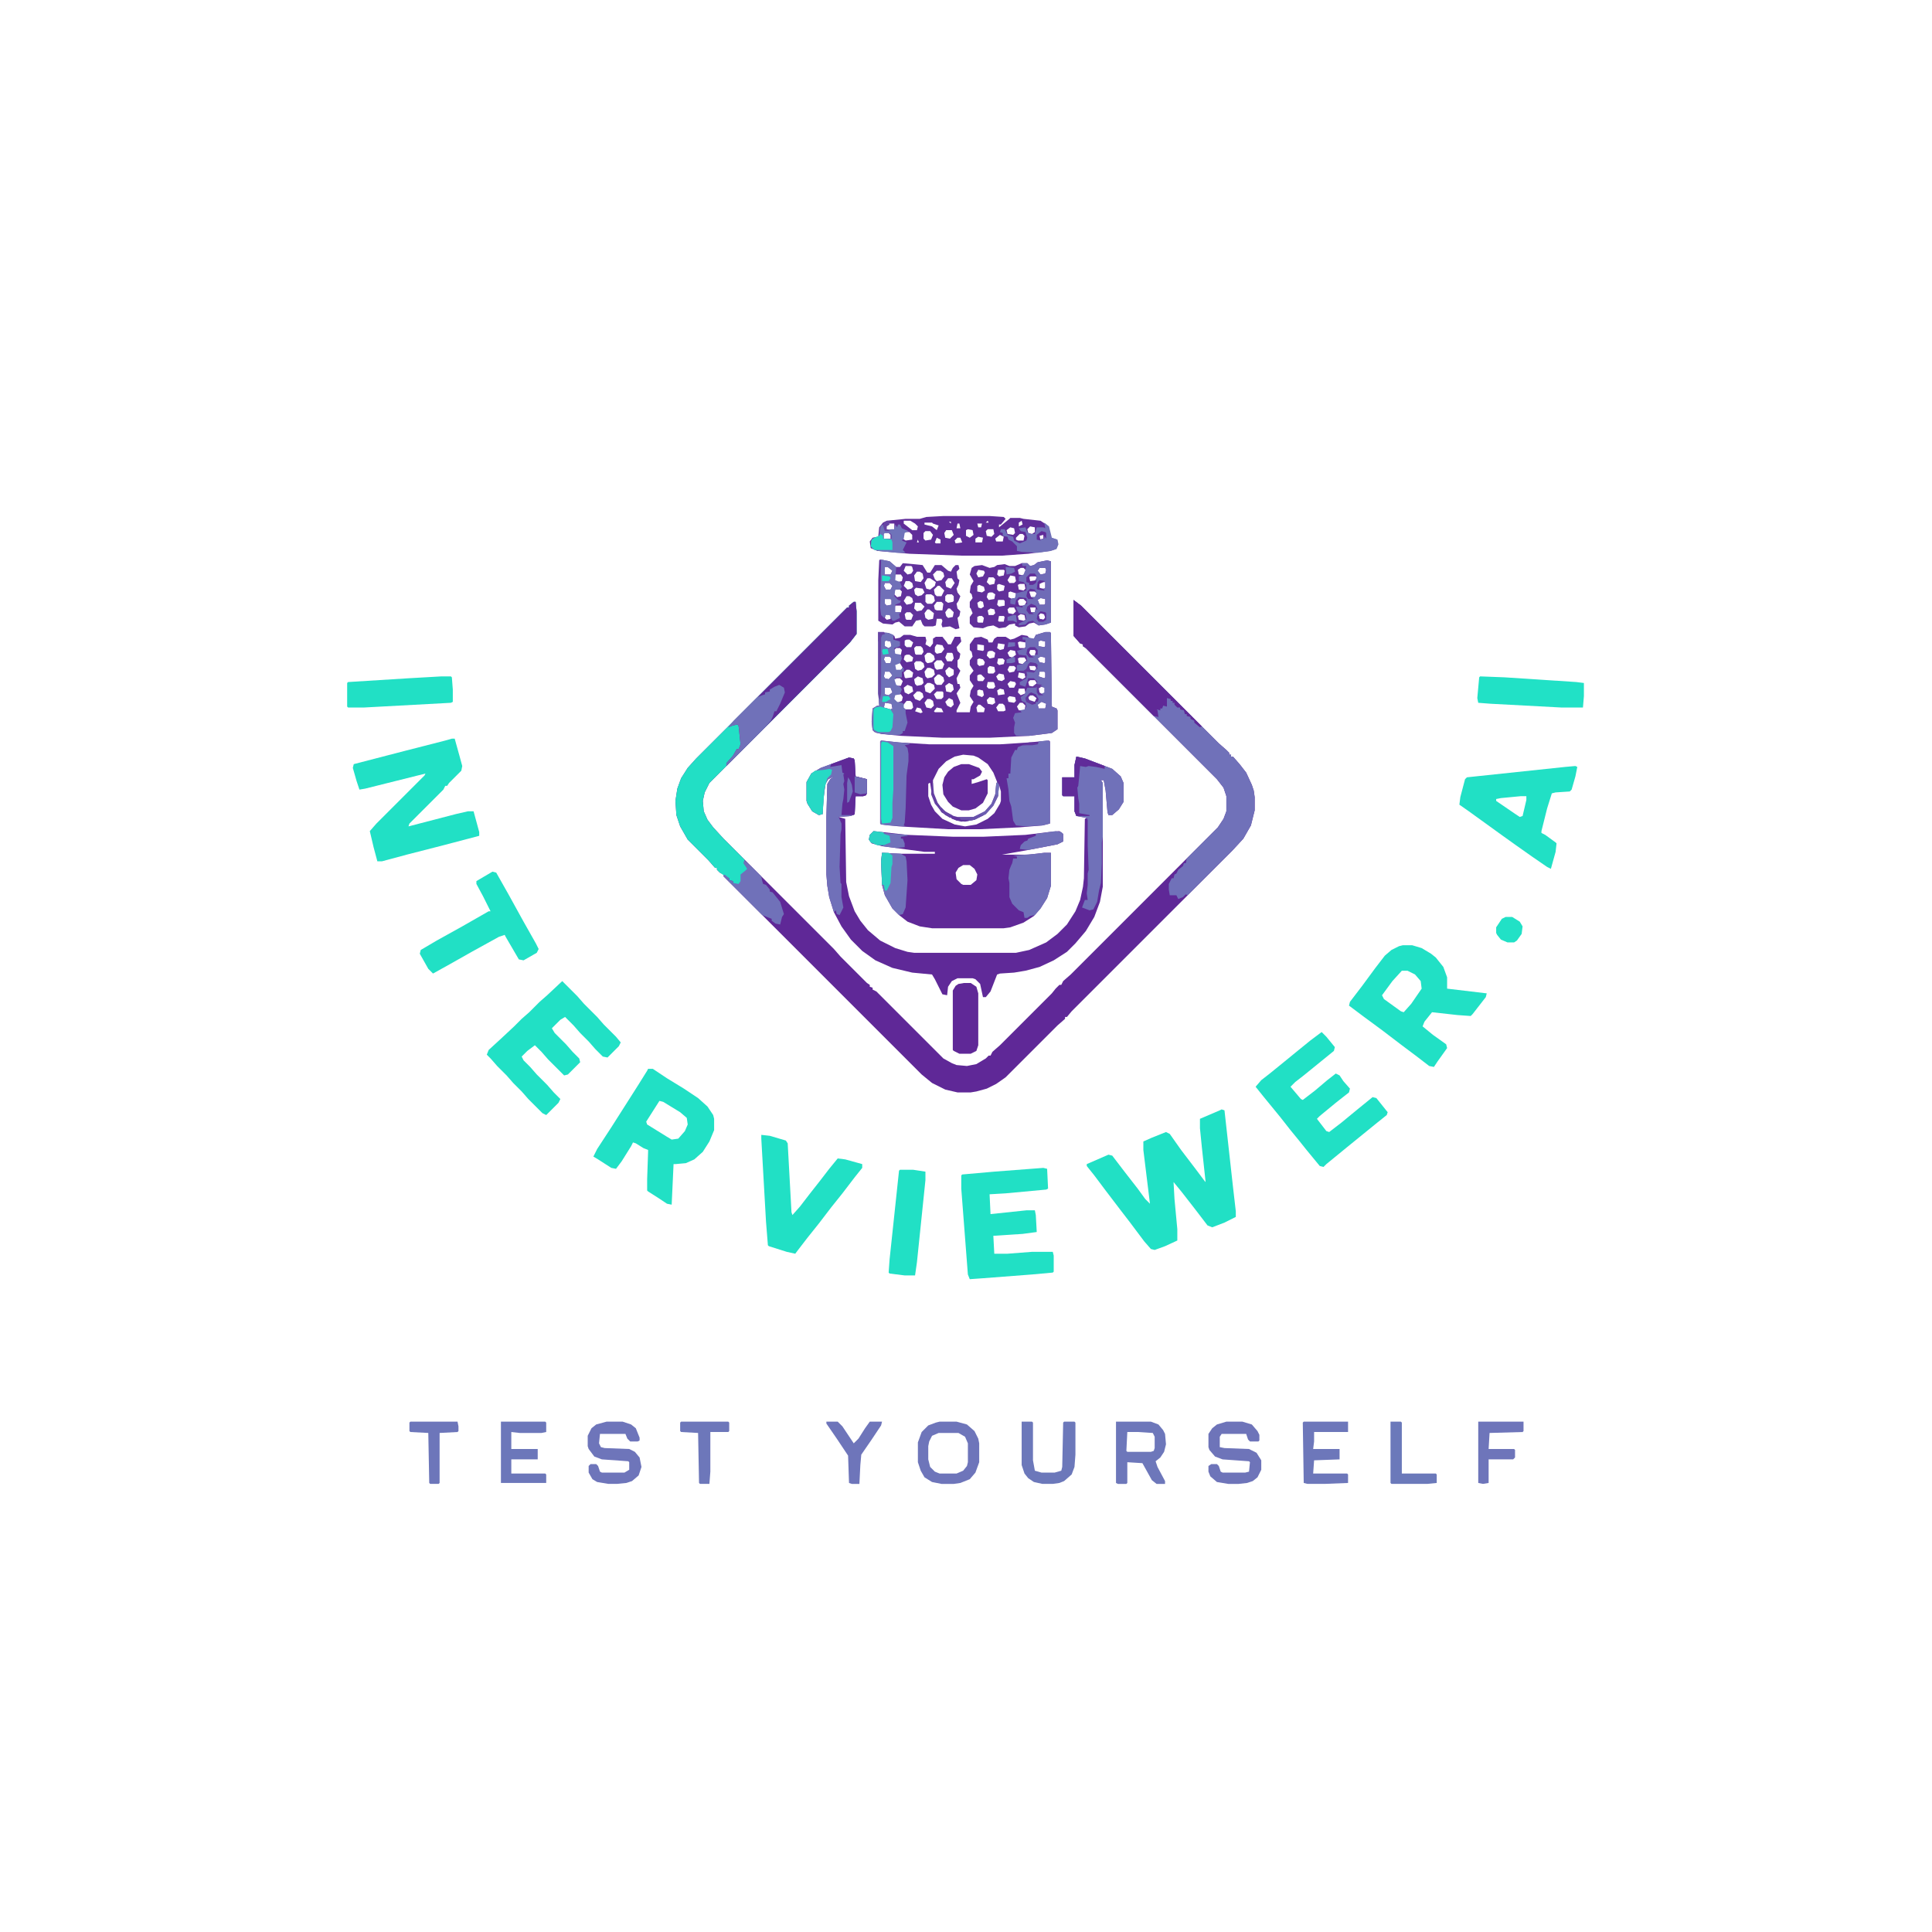 <?xml version="1.0" encoding="UTF-8"?>
<svg version="1.1" viewBox="0 0 2048 1624" width="1280" height="1280" xmlns="http://www.w3.org/2000/svg">
<path transform="translate(1138,424)" d="m0 0 8 6 146 146 8 7 3 3v2h2v2h2l7 8 7 9 6 13 2 6 1 7v14l-4 16-8 14-12 13-170 170-5 6h-2v2l-8 7-55 55-10 7-10 5-11 3-6 1h-14l-13-3-14-7-11-9-210-210v-2l-4-2-3-3v-2h-2l-7-8-22-22-8-14-4-12-1-15 2-13 4-11 7-11 9-10 160-160h2v-2l5-4h2l1 10v24l-7 9-149 149-5 10-2 9 1 11 4 9 6 8 11 12 117 117 7 8 28 28 3 2v2l3 1v2l4 2 71 71 9 5 5 2 11 1 10-2 10-6 3-3h2l2-4 8-7 55-55 4-5 4-4h2l2-4 8-7 156-156 6-9 3-8v-16l-3-9-7-9-139-139-3-2v-2l-3-1-7-8z" fill="#5F2897"/>
<path transform="translate(1141,590)" d="m0 0 9 2 29 11 9 8 3 7v20l-5 8-7 6h-4l-1-3-2-23-2-11h-3l2 3v110l-3 16-6 16-9 15-11 13-9 9-14 9-15 7-15 4-12 2-15 1-3 1-7 18-5 6h-3l-3-14-5-5-3-1h-16l-6 3-4 6-1 9-5-1-8-16-3-5-21-2-21-5-18-8-14-10-12-12-10-14-8-15-5-16-2-12-1-12v-61l1-35 3-5 4-3-6 3-3 5-2 15-1 17-4 1-7-4-5-8-1-3v-20l5-9 10-6 30-11 5 1 1 2 1 17 12 3v15l-1 2-3 1h-8l-1 19-4 2-13 1 7 2 1 67 3 15 6 16 6 10 8 10 13 11 16 8 13 4 7 1h108l14-3 18-8 12-9 10-10 9-14 5-12 3-14 1-9 1-63 2-1-11-2-2-5v-16h-12l-1-1v-19h13v-13z" fill="#5F2998"/>
<path transform="translate(926,669)" d="m0 0 36 4 49 2h31l45-2 25-3 11-1 4 3v8l-6 3-31 6-28 5h28l17-2h7v35l-4 13-7 11-7 8-11 7-14 5-7 1h-76l-13-2-13-5-9-7-7-7-8-14-3-11-1-25 1-9 20 1h36v-2h-11l-45-6-11-3-3-4 1-5zm95 36-5 3-3 5 1 7 5 5 2 1h8l6-5 1-6-3-6-5-4z" fill="#5F2897"/>
<path transform="translate(931,458)" d="m0 0 11 1 6 3 1 3 5-1 4-3h7l7 2h9l1 4-1 4 5 3 3-4v-5l3-2h7l4 5 2 3h3l4-8h6l1 5-5 6 1 4 3 3-1 5-2 2v7l3 4-4 8 1 6h2l1 4-4 6 4 10-4 8v2h14l1-6 3-5-4-6 1-6 3-5-4-6v-5l4-5-4-6v-5l3-4-1-5-2-2v-6l5-7 7-1 7 3 1 3h4l2-4 3-2h9l5 3 4-1 8-4 6 1 3 3h4l2-4 10-3h5l1 1 1 78 5 2 1 2v20l-6 4-24 3-42 2h-50l-44-2-21-2-7-2-2-2-1-9 1-14 5-3h2l-1-13zm30 8-2 1v5l2 2h5l2-5-4-3zm-22 1-1 1v5l4 2 3-2-1-5zm164 0-2 1v5l6 1 1-1v-5zm-22 1-2 1 1 5 1 1h5l1-1v-5zm-23 2-1 5 3 2 4-1 1-5zm-65 1-2 3v5l2 2 5-1 3-4-2-4zm43 0v6l6 1 1-1v-5zm-65 2-2 2 1 6 1 1h6l2-3-1-4-2-2zm-21 2-2 2 1 5h6l1-5-2-2zm142 1-2 4 2 3h5l2-4-2-3zm-21 1-3 3 2 4 3 1 4-3-1-4zm-22 1-2 1-1 4 3 3 5-1 1-5-3-2zm-66 2-3 3 1 6 2 2 5-1 3-3-1-4-4-3zm21 0-2 5 2 4h5l2-3-1-5-1-1zm-43 2-2 1-1 4 3 3 6-1 1-4-4-3zm-23 2-1 3 2 4h5l1-5-2-2zm165 0-3 2 2 4 5 1 1-1v-5zm-22 1-2 1 1 5 4 1 4-4-2-3zm-23 1-1 5 2 2 5-1 1-4-2-2zm-20 0-2 1v5l2 2 5-1 1-3-2-3zm-45 2-3 3 1 5 2 2 6-1 2-5-3-4zm-22 1-2 2 1 6 3 2 4-1 3-3-1-4-3-2zm-21 2-2 2 1 5 5 1 3-3-3-5zm141 2-1 3 2 3h5l2-4-2-2zm-42 1-2 2v5l1 1h5l2-2-1-5zm21 0-2 4 2 3 5-1 2-4-2-2zm-87 2-3 4 1 5 2 2 5-1 3-3-1-5-4-2zm23-1-4 4 1 4 3 3 4-2 1-1v-5zm-45 3-3 3 1 5 1 1 7-1 1-5-4-3zm-23 2-1 5 1 2 4 1 4-4-3-4zm164 0-1 5 6 2 1-1v-5l-1-1zm-22 1-1 5 5 2 3-2-1-5zm-21 1-3 3 2 4 4 1 3-2-1-5zm-65 1-4 4 1 5 2 2h5l3-4-1-4-4-3zm44 0-2 1v5l1 1h5l2-3-4-4zm-65 2-4 3 1 5 2 2 5-1 2-2-1-5zm-23 2-2 1v5l2 2h5l2-5-3-3zm142 2-2 2 1 4 5 1 3-4-2-3zm-21 1-3 3 2 4h5l2-4-1-2zm-24 1-1 5 2 2h5l2-2-1-4-1-1zm-64 1-3 3 1 6 5 2 5-5-1-4-4-2zm23 0-4 3 1 6 5 1 3-3-1-5zm-44 2-4 3 1 5 4 2 5-3-1-5zm141 2-3 3 2 4 3 1 3-2v-5zm-165 1v7l4 1 4-3-2-5zm142 1-1 4 3 3 5-2-1-5zm-42 1-2 1v5l5 2 2-2-1-5zm22-1-3 2 1 5 7-1-1-5zm-88 3-4 4 2 4 5 2 4-4-1-4-3-2zm21 0-3 3 2 4 1 1h5l2-2v-5l-1-1zm-44 3-2 5 4 4 5-2 1-4-2-3zm143 1-2 2 1 4 1 1h5l2-4-4-3zm-22 1-2 2 1 4 6 1 2-2-1-4zm-21 1-3 3 1 4 5 1 3-2-1-5zm-66 2-3 4 2 5 5 1 3-3-1-5-3-2zm23-1-4 4 2 4 4 2 3-3-1-5zm-45 3-4 5 1 3 2 1h6l2-2-1-5-2-2zm-23 2-1 5 7 2 2-1-1-5zm143 0-3 4 2 4h6l1-5-3-3zm23-1-4 3 1 4h7l1-5zm-45 2-3 4 2 4h6l2-1-1-5-2-2zm-22 1-2 3 1 5h7l1-4-5-4zm-65 3-2 4 6 2 2-1-2-4zm21 0-3 4 1 1h9l-2-4z" fill="#602D9A"/>
<path transform="translate(934,573)" d="m0 0 19 2 32 2h75l31-2 21-2 1 1v87l-8 2-24 2-42 2h-34l-52-3-19-2-1-1v-87zm87 15-9 2-9 5-8 8-6 12v14l4 10 7 9 11 6 4 1h17l12-6 7-7 5-12 1-13-4-10-6-9-10-7-5-2zm-36 30-1 1v13l3 9 4 7 8 8 13 6 11 2 12-2 12-6 7-6 6-10 1-3v-10l-2-7h-1l-1 12-5 10-7 8-12 6-10 2-9-1-16-8-2-4-6-9-3-11-1-7z" fill="#5F2A98"/>
<path transform="translate(1138,424)" d="m0 0 8 6 146 146 8 7 3 3v2h2v2h2l7 8 7 9 6 13 2 6 1 7v14l-4 16-8 14-12 13-47 47-2-1-3 3-5 2-2-4h-7l-1-6v-6l3-6h2l1-4 2-1 2-4 5-4 1-3h2l1-5 33-33 6-9 3-8v-16l-3-9-7-9-139-139-3-2v-2l-3-1-7-8z" fill="#7071B9"/>
<path transform="translate(1295,964)" d="m0 0 3 1 9 81 3 26v6l-12 6-13 5-5-2-13-17-14-18-9-11 1 18 3 32v12l-13 6-11 4-4-1-7-8-15-20-10-13-16-21-12-16-8-10v-2l23-10 4 1 13 17 14 18 8 11 5 5-7-57v-9l9-4 15-6 4 2 12 17 16 21 9 12 1 1-4-37-2-20v-10l21-9z" fill="#21E0C5"/>
<path transform="translate(905,426)" d="m0 0h2l1 10v24l-7 9-149 149-5 10-2 9 1 11 4 9 6 8 11 12 22 22 1 5 3 6-7 5v8l-4 3-5-2v-2l-4-1v-2l-4-2-6-4-3-3v-2h-2l-7-8-22-22-8-14-4-12-1-15 2-13 4-11 7-11 9-10 160-160h2v-2z" fill="#22DFC5"/>
<path transform="translate(479,571)" d="m0 0h3l5 18 3 11-1 5-13 13-2 3h-2l-2 4-36 36-1 3 50-13 13-3h6l6 22v4l-38 10-39 10-26 7h-5l-4-15-4-17 7-8 51-51 1-2-64 16-6 1-3-9-4-14 1-4 54-14 43-11z" fill="#21E0C5"/>
<path transform="translate(687,921)" d="m0 0h5l15 10 18 11 15 10 10 9 6 9 1 4v12l-5 12-7 11-9 8-9 4-11 1h-2l-2 43-5-1-9-6-11-7-1-1v-12l1-29v-2l-5-2-8-5-3-1-2 4-10 16-6 8-5-1-14-9-5-3 4-8 15-23 28-44 10-16zm12 34-14 22 1 3 21 13 5 3 7-1 7-8 3-7-1-7-7-6-18-11z" fill="#21E0C5"/>
<path transform="translate(1487,790)" d="m0 0h10l10 3 10 6 5 4 8 10 4 11v12l42 5-1 4-14 18-2 2-14-1-27-3-8 10-2 5 11 9 14 10 1 4-10 14-4 6-5-1-13-10-16-12-21-16-19-14-16-12 1-4 13-17 14-19 10-13 7-6 8-4zm-1 27-10 11-11 15 2 4 18 13 3 1 8-9 11-16-1-8-6-7-8-4z" fill="#21E0C5"/>
<path transform="translate(596,828)" d="m0 0 16 16 7 8 14 14 7 8 13 13 5 6-2 4-12 12-5-1-8-8-7-8-9-9-7-8-9-9-5 3-9 9 3 5 12 12 7 8 7 7 1 4-13 13-4 1-17-17-7-8-7-7-8 6-6 6 2 4 7 7 7 8 11 11 7 8 7 7-2 4-13 13-4-2-15-15-7-8-9-9-7-8-10-10-7-8-4-4 2-5 12-11 15-14 8-8 8-7 11-11 8-7z" fill="#21E0C5"/>
<path transform="translate(1401,882)" d="m0 0 5 5 9 11-1 4-32 26-9 7-5 5 11 13 2 1 13-10 13-11 9-7 4 2 4 6 7 8-1 4-14 11-17 14-3 3 10 13 3 1 13-10 17-14 16-13 4 1 12 15-1 3-10 8-32 26-22 18-3 3-4-1-14-17-8-10-9-11-11-14-18-22-8-10 6-7 9-7 16-13 11-9 16-13z" fill="#21E0C5"/>
<path transform="translate(1106,1026)" d="m0 0 4 1 1 21-2 1-43 4-17 1 1 21 38-4h9l1 5 1 18-15 2-31 2 1 19h14l26-2h22l1 4v17l-1 1-22 2-52 4-14 1-2-5-7-91v-14l1-1 34-3z" fill="#21E0C5"/>
<path transform="translate(1670,600)" d="m0 0 2 1-2 10-4 14-2 2-15 1-4 1-5 16-6 24v2l4 2 11 8 1 1-1 9-5 18-4-2-16-11-17-12-14-10-36-26-10-7 1-8 5-19 2-2 104-11zm-58 32-21 2-5 1v2l19 13 6 4 3-1 4-17v-4z" fill="#21E0C5"/>
<path transform="translate(1e3 335)" d="m0 0h49l15 1 2 2-5 6h-2v3l11-9 1-1h10l4 1 18 2 6 4 3 4 2 10 6 2 1 5-2 5-6 2-23 3-28 2h-43l-55-2-34-3-7-3-1-7 3-4 6-1 1-10 4-5 4-2 20-2h15l7-2zm-42 5v3l9 7h5l1-4-3-3-5-3zm125 0-3 2v4l4-2zm-77 1 2 2v-2zm20 0m21-1-2 2h3zm-67 2v2l8 2 5 4 2-5-6-2-1-1zm-38 1-4 3v3l9 1 1-1v-6zm73 0-1 5h4l-1-5zm21 0 1 4h3l1-4zm56 3-3 3 1 4 4 1 3-2v-5zm-21 1-4 3 1 4 6 1 2-2-1-5zm-45 2-2 1v6l4 2 4-3-1-5zm21 0-2 2 1 5 5 1 3-3-1-5zm-44 1-2 3 1 5 5 1 4-4-2-5zm-22 1-2 2v6l2 2 6-1 2-5-3-4zm-23 1-1 1v6l3 2 7-1v-5l-3-3zm-21 1-1 1v5h8v-4l-2-2zm144 1-4 4v2l2 1h6l1-5-2-2zm21 0-2 2 1 4 5-1v-4zm-42 1-5 4 1 3h7l1-5zm-23 2-3 2v4h7l1-5zm-44 1-2 5 1 1h5v-4zm22 0-3 3 1 3 7-1-2-5zm-42 2-1 3h2z" fill="#602D99"/>
<path transform="translate(807,991)" d="m0 0 9 1 17 5 2 3 4 73 1 3 8-9 10-13 11-14 10-13 9-11 8 1 18 5v4l-8 10-13 17-12 15-13 17-12 15-10 13-3 4-9-2-19-6-1-1-2-25-5-88z" fill="#21E0C5"/>
<path transform="translate(905,426)" d="m0 0h2l1 10v24l-7 9-131 131v-3l7-8 4-7h2l2-5-2-19-1-2-5 1-5 2 6-7 120-120h2v-2z" fill="#5F2A98"/>
<path transform="translate(522,712)" d="m0 0 4 1 13 23 16 29 13 23 3 6-2 4-14 8-5-1-14-24-1-2-6 2-29 16-23 13-18 10-5-5-9-16 1-4 17-10 27-15 28-16h2l-8-16-7-13v-3z" fill="#21E0C5"/>
<path transform="translate(1110,382)" d="m0 0 4 1v65l-6 2-7 1-5-3-5 1-4 3-7 1-4-2v-2l-6 1-4 3-7 1-6-3-6 1-5 2-10-1-4-4v-7l3-4-2-5-1-1v-6l3-4-1-4-2-2 1-7 3-5-4-7 2-7 3-2 8-1 8 3 5-1 3-2 8-1 5 2h6l7-3h6l3 3 4-1 4-3zm-28 8-3 2 1 5 5 1 3-5-3-3zm20 0-2 3 3 4 5-1 1-4-1-2zm-65 2-2 4 2 4 5-1 2-4-1-2zm21 0-1 5 2 2 5-1 1-5-1-1zm13 6-3 5 2 3h5l2-2-1-5zm22 0-3 3 2 4 5-1 2-4-2-2zm-45 2-2 5 3 3 5-1 1-5-2-2zm56 5-3 2 1 5h5l1-1v-6zm-45 2-2 1v5l2 2 5-1 1-5zm22 0-2 1 1 5 5 1 2-2-1-5zm-43 1-2 1v6l5 1 3-2-1-4zm55 6-2 1v5l1 1h5l2-4-3-3zm-22 1-2 1v5l4 2 3-1 1-5zm-22 1-2 1-1 4 2 3 6-1 1-5-3-2zm54 6-3 2 2 5h5l1-1v-5zm-22 1-2 2 1 4 1 1h5l2-4-3-3zm-23 1-1 5 2 2 6-1v-5l-1-1zm-19 1-3 2 1 5 3 1 3-2-1-5zm53 6-1 5 1 1h5l1-5zm-22 1-2 2 1 4 5 1 3-3-2-4zm-20 1-3 2 1 5h5l2-2-1-4zm53 5-2 2 1 4 4 1 2-2-1-4zm-21 1-3 2 1 4 5 1 2-1-1-5zm-44 2-2 1v5l1 1h5l1-5-2-2zm21 0-1 5 1 1h5l1-5-1-1z" fill="#612F9A"/>
<path transform="translate(1141,590)" d="m0 0 9 2 29 11 9 8 3 7v20l-5 8-7 6h-4l-1-3-2-23-2-11h-3l2 3v57l-1 6v22l-1 21-2 8-2 12-4 8-4 1-8-3 3-8h3l-1-7 1-9v-12l1-4-1-26v-27l-1-2-11-2-2-5v-16h-12l-1-1v-19h13v-13z" fill="#7071B9"/>
<path transform="translate(900,591)" d="m0 0 5 1 1 2 1 17 12 3v15l-1 2-3 1h-8l-1 19-4 2-13 1 3 7v6l-1 5-1 35 1 17 1 1v14l2 11-4 8-3-1-1-4-2 2-5-16-2-12-1-12v-61l1-35 3-5 4-3-6 3-3 5-2 15-1 17-4 1-7-4-5-8-1-3v-20l5-9 10-6z" fill="#7070B9"/>
<path transform="translate(1138,424)" d="m0 0 8 6 128 128-2 1-6-5v-2l-4-2v-2l-4-1v-2h-2l-1-4-4-1v-2h-3l-3-3v-2h-2v-2h-2v-2l-4-1v9l-4-1-1 3h-2v2l-4-1 1 1 1 7-5-1-72-72-3-2v-2l-3-1-7-8z" fill="#5F2897"/>
<path transform="translate(933,381)" d="m0 0 10 2 7 6h4l3-4 11 1 10 1 5 8h3l5-8h7l7 6 3 1 2-4 3-3h3l1 4-3 3 1 7 2 2-1 5-2 4 1 4 3 4-2 5-2 3 1 5 3 3-1 5-2 2 1 6 1 5-4 1-6-3-8 1-1-3 1-4-1-2h-5l-1 7-3 1h-9l-2-2-2-5-5 1-4 6h-8l-6-5-4 1-3 2-10-1-5-3v-43l1-21zm27 7-2 5 4 4 4-1 2-3-1-4-1-1zm-22 1v8h6l2-4-5-4zm55 4-4 4 2 5 2 2 5-1 3-4-1-4-3-2zm-21 1-3 4 1 6 6 1 3-4-1-5-3-2zm-23 3-1 1v5l3 2 5-1 1-4-2-3zm34 4-3 5 2 6 4 1 5-4 1-4-6-4zm22 0-3 4 1 5 5 2 4-6-3-5zm-45 3-2 5 4 4 4-1 2-2-1-4-3-2zm-22 2-1 3 2 4h5l2-4-3-3zm56 3-4 4 1 5 2 2h5l3-6-5-5zm-23 2-2 2 1 5 3 2 4-1 3-3-2-4zm-22 2-1 5 3 3 4-1 1-5-2-2zm33 5-1 1v7l2 2h5l3-3-1-5-3-2zm22 0-2 2v5l3 2 5-1 1-1v-5l-2-2zm-43 2-3 5 3 4 5-1 2-2-1-4-3-2zm-23 3v5l2 2 5-1v-5l-1-1zm55 3-3 4 1 4 2 1h6l1-7-2-2zm-23 1-1 6 3 3 5-1 3-4-4-4zm-21 3-1 5 1 2h6l1-5-1-2zm56 3-3 4 1 4 2 2 5-1 1-5-4-4zm-22 1-3 4 1 5 3 2 5-1 1-6-5-4zm-22 3-2 2 1 5 1 1h5l2-5-3-3zm-22 2-1 4 2 2 4-1v-4z" fill="#61329C"/>
<path transform="translate(1110,573)" d="m0 0 3 1v87l-8 2-18 1-10-1-3-5-2-15-2-6-1-12-2-12h2v-5h2l1-17 4-8h2l1-3 5-2 13-1 3-1 1-2z" fill="#7070B9"/>
<path transform="translate(954,1028)" d="m0 0h14l13 2v9l-9 87-2 14h-11l-16-2-1-1 1-14 10-94z" fill="#21E0C5"/>
<path transform="translate(468,505)" d="m0 0h10l1 1 1 13v13l-2 1-92 5h-17l-1-1v-25l1-1 64-4z" fill="#21E0C5"/>
<path transform="translate(1569,505)" d="m0 0 26 1 76 5 8 1v14l-1 12h-23l-75-4-13-1-1-5 2-22z" fill="#21E1C6"/>
<path transform="translate(1108,458)" d="m0 0h5l1 1 1 78 5 2 1 2v20l-6 4-24 3h-14l-2-3v-6l1-5-2-5 2-5 7-1-2-2 5-1 2-3-1-4-4-2-1-4 4-3 3-7h7l4-2v7l1 2 4-1 2-1v-5l-7-3-2-3h2l-4-4h-6l-3 9-6-2v-3l7-4v-7h8l2-3h2l-2-5-6-1-3 4-1 4h-10v-6l6-1 3-3h2l-1-6-8-1-2-4 9-3v-9h-3v-3l7 1 5 1 2-4zm-5 9-2 1v5l6 1 1-1v-5zm-11 9-2 4 2 3h5l2-4-2-3zm11 8-3 2 2 4 5 1 1-1v-5zm-1 16-1 5 6 2 1-1v-5l-1-1zm-10 25-2 2 1 4 1 1h5l2-4-4-3zm12 7-4 3 1 4h7l1-5z" fill="#6F6CB7"/>
<path transform="translate(1107,692)" d="m0 0h7v35l-4 13-7 11-6 7-5 1-3 2h-3l-1-6-5-2-7-7-3-7v-15l-1-5 1-9 2-5 1-2 1-5h4v-2l-4-1 25-2z" fill="#706FB8"/>
<path transform="translate(934,573)" d="m0 0 19 2 11 1v1l-5 1 3 3 1 6v8l-2 15-1 35-1 15-1 3 2 1-18-1-8-1-1-1v-87z" fill="#7070B9"/>
<path transform="translate(931,458)" d="m0 0 11 1 5 2v3 2l7 2v5l-6 2 1 6 6 1 1 4-2 5-5 2 1 5h6v-2h2v4h-2v6h-7l1 2h-2l2 6 4 2 1 1 1 2-2 5-5 1-1 4 3 3 5 1 2 1v4l2 2v4l2 10-3 9h-2v2l-3 2h-10l-15-2-4-3-1-9 1-14 5-3h2l-1-13zm8 9-1 1v5l4 2 3-2-1-5zm-1 17-1 3 2 4h5l1-5-2-2zm0 16-1 5 1 2 4 1 4-4-3-4zm0 17v7l4 1 4-3-2-5zm0 16-1 5 7 2 2-1-1-5z" fill="#6F72B9"/>
<path transform="translate(1183,1295)" d="m0 0h37l8 3 5 6 2 4 1 11-2 8-4 6-5 4 2 6 8 15v3h-9l-5-4-10-18-16-1v22l-1 1h-9l-2-1zm12 11-1 20 1 1h25l3-1 1-3v-12l-2-4-15-1z" fill="#6D77BA"/>
<path transform="translate(996,1295)" d="m0 0h18l11 3 8 7 4 8 1 5v20l-4 11-6 7-10 4-7 1h-13l-10-2-8-5-4-7-3-9v-21l4-11 7-7 8-3zm-1 12-7 3-3 6-1 5v14l2 8 5 5 5 2h18l7-3 4-5 1-4v-20l-3-7-7-4z" fill="#6E75BA"/>
<path transform="translate(1300,1295)" d="m0 0h17l10 3 6 7 2 4v6l-1 1h-9l-2-2-2-6h-26l-2 3v11l5 1 26 1 8 4 5 8v10l-4 8-5 4-6 2-9 1h-11l-12-2-7-6-2-5v-6l3-2h6l2 2 2 6 2 1h24l4-1 1-10-1-1-28-2-8-3-6-7-1-3v-14l4-6 5-4z" fill="#6E74B9"/>
<path transform="translate(643,1295)" d="m0 0h17l9 3 5 4 4 10v3l-2 1h-8l-3-3-2-5h-27l-1 10 2 4 4 1 26 1 6 3 5 6 2 10-3 9-7 6-6 2-10 1h-9l-12-2-5-3-4-7v-7l2-2h6l2 2 2 6 2 1h24l5-3v-8l-1-1-28-2-8-3-6-8-1-3v-11l4-8 5-4z" fill="#6E75BA"/>
<path transform="translate(1022,830)" d="m0 0h7l6 4 2 7v55l-2 6-6 3h-12l-6-3-1-1v-63l3-5 3-2z" fill="#5F2897"/>
<path transform="translate(531,1295)" d="m0 0h47l1 1v10l-5 1h-23l-9-1v18h28v11h-28v15h36l1 1v9h-48z" fill="#6C77BA"/>
<path transform="translate(1382,1295)" d="m0 0h47v11h-36v10l-1 8h28v11l-27 1-1 14h36l1 1v9l-25 1h-18l-4-1-1-64z" fill="#6D77BA"/>
<path transform="translate(1083,1295)" d="m0 0h11l1 1v40l2 11 7 2h14l7-2 1-4 1-47 1-1h11l1 1v34l-1 13-3 8-8 7-5 2-7 1h-11l-9-2-6-4-4-5-3-9z" fill="#6C78BA"/>
<path transform="translate(1019,598)" d="m0 0h8l11 4 3 4-2 4-7 4h-2v5l7-2 9-3 1 1v14l-5 10-8 6-7 2h-8l-9-4-5-5-5-8-1-10 2-8 4-6 6-5z" fill="#5F2998"/>
<path transform="translate(826,514)" d="m0 0 5 3 1 5-5 12-4 8h-2l-2 6-2 4-6 7-41 41v-3l7-8 4-7h2l2-5-2-19-1-2-5 1-5 2 6-7 25-25 5-2 3-1v-2l5-1v-2l5-3z" fill="#7071B9"/>
<path transform="translate(1110,382)" d="m0 0 4 1v65l-6 2-7 1-6-5-5 1-3 3-7 1v-2l6-3 2-2-1-5-7-1-2-4-1-3 7 1v-2l5-2-1-6-8-1-3 3-1 5-5-1v-4l2-2h3l1-5 11-3v-6l-3-3-5-1v-5l5-2 2-5 1-4h-4l-1-3h6l3 3 4-1 4-3zm-8 8-2 3 3 4 5-1 1-4-1-2zm-9 8-3 3 2 4 5-1 2-4-2-2zm11 7-3 2 1 5h5l1-1v-6zm-11 9-2 1v5l1 1h5l2-4-3-3zm10 8-3 2 2 5h5l1-1v-5zm-11 9-1 5 1 1h5l1-5zm11 7-2 2 1 4 4 1 2-2-1-4z" fill="#6F6BB7"/>
<path transform="translate(789,700)" d="m0 0 7 6 11 11 1 5 1 3 3 1 4 5v2l3 1 8 10 4 13-2 3-2 8-5-1-4-3v-2l-10-4-41-41 1-2 5 4v2l4 1v2l6 1 2-3v-7l5-4 2-2-4-6z" fill="#7071B9"/>
<path transform="translate(1567,1295)" d="m0 0h48v10l-1 1-35 1-1 17h27l1 1v8l-2 2h-26v25l-6 1-5-1z" fill="#6E75BA"/>
<path transform="translate(935,692)" d="m0 0 20 1 5 3 1 5 1 20-2 29-3 7-4 1-7-7-8-14-3-11-1-25z" fill="#7172BA"/>
<path transform="translate(876,1295)" d="m0 0h12l5 5 12 18 5-5 7-11 5-7h13l-1 4-10 15-11 16-1 11-1 20h-8l-3-1-1-29-12-18-11-16z" fill="#6E75BA"/>
<path transform="translate(722,1295)" d="m0 0h50l1 1v9l-1 1h-19v42l-1 13h-10l-1-1-1-53-18-1-1-1v-9z" fill="#6D77BA"/>
<path transform="translate(1474,1295)" d="m0 0h11l1 1v54h36l1 1v9l-10 1h-38l-1-1z" fill="#6B79BA"/>
<path transform="translate(435,1295)" d="m0 0h50l1 5v5l-1 1-19 1v53l-1 1h-9l-1-1-1-53-19-1-1-1v-9z" fill="#6D76BA"/>
<path transform="translate(935,574)" d="m0 0 6 1 6 4v46l-1 14v16l-2 5-9 1-1-5v-80z" fill="#21E1C6"/>
<path transform="translate(900,591)" d="m0 0 5 1 1 2 1 17 12 3v15l-1 2-3 1h-8l-1 19-1 1h-13l1-12 1-5 1-10-1-6 1-3-1-7 1-1-2-1-1-8-12 2 1-3z" fill="#5F2A98"/>
<path transform="translate(1107,342)" d="m0 0 5 4 3 12 6 2 1 5-2 5-6 2-14 2-17-1-5-1v-5l-5-5-4-2-1-3-5-1v-3l-3-1 1-3h4l3 6 6 2 1 4 6 3 7-3 1-3-2-6-5-1-2-3 7-1 2 5 3 2h5l2-7h7l2 1zm-4 12-2 2 1 4 5-1v-4z" fill="#7071B9"/>
<path transform="translate(933,381)" d="m0 0 10 2 7 6-1 14 5 2 2 5-2 3h-5l-1 7 4 4 3 1-1 2-5 2v8h6l-2 2 1 4-6 3h-2l-3-6h-4l-2 3-3-3-1-8 1-49zm5 8v8h6l2-4-5-4zm0 17-1 3 2 4h5l2-4-3-3zm0 17v5l2 2 5-1v-5l-1-1z" fill="#706FB8"/>
<path transform="translate(879,603)" d="m0 0 3 1-1 5-4 4-3 11-2 27-4 1-7-4-5-8-1-3v-20l5-9 4-3 10-1z" fill="#26D9C5"/>
<path transform="translate(935,344)" d="m0 0 2 1 1 5 7-1h3l1-5 2 3 1-3h2l2 4 7 3-4 2-1 6-2 2 5 2-4 8 3 3h-9l-20-2-7-3-1-7 3-4 6-1 1-10zm3 9-1 1v5h8v-4l-2-2z" fill="#6F73BA"/>
<path transform="translate(1141,590)" d="m0 0 9 2 21 8v3l-9-2-8-1-3 1-6-1-1 11-1 10-1 2 1 11 1 6v10l11 2v1h-14l-2-5v-16h-12l-1-1v-19h13v-13z" fill="#602B99"/>
<path transform="translate(1596,760)" d="m0 0h7l8 5 3 5-1 8-5 7-3 2h-7l-7-3-4-5-1-2v-6l6-9z" fill="#21E1C6"/>
<path transform="translate(1119,669)" d="m0 0 6 1 2 2v8l-6 3-31 6-9-1 1-4 4-4 3-1 1-2 8-3v-2z" fill="#7070B9"/>
<path transform="translate(933,537)" d="m0 0 11 3 3 5-1 14-2 4-2 1h-11l-4-2-1-2v-20l2-2z" fill="#21E0C5"/>
<path transform="translate(935,692)" d="m0 0h7l4 3v9l-1 3-1 17-4 8h-2l-1-6h-2l-1-25z" fill="#2AD0C3"/>
<path transform="translate(933,354)" d="m0 0 3 2v3l9 1 1 3v8h-19l-4-4 1-7 5-3 3-1z" fill="#24DBC5"/>
<path transform="translate(926,669)" d="m0 0 9 1 9 4 1 7-2 2-4 1h-9l-7-3-2-3 1-5z" fill="#29D3C4"/>
<path transform="translate(1057,617)" d="m0 0 2 3-1 12-5 10-8 9-12 6-10 2-9-1-12-6-5-5-6-7-4-10 1-12h1l1 11 4 10 6 8 11 6 4 1h17l12-6 7-8 4-10 1-11z" fill="#6541A3"/>
<path transform="translate(906,611)" d="m0 0 13 3v15l-7 1-6-2z" fill="#706EB8"/>
<path transform="translate(937,671)" d="m0 0 25 2v1l-7 1v2h2l2 5v4l-8 1-16-2 4-2 5-2-1-7-6-2z" fill="#7172BA"/>
<path transform="translate(931,458)" d="m0 0h6l1 2-3 1-1 3v59l-1 6h-1l-1-6z" fill="#6645A5"/>
<path transform="translate(1057,617)" d="m0 0 2 3-1 12-5 10-8 9-12 6-6 1v-1h-8l-2-2 15-1 12-6 7-8 4-10 1-11z" fill="#6C5FB1"/>
<path transform="translate(899,612)" d="m0 0 2 3 2 5 1 7-4 11-2 1v-21z" fill="#7071B9"/>
<path transform="translate(1092,490)" d="m0 0 6 1 2 2-1 4-2-3h-6l1 4 6 1-2 2-8-1 1 4-2 1-1-3-5-1 4-2 3-2 2-5z" fill="#62369E"/>
<path transform="translate(1093,522)" d="m0 0 5 2 3 5-1 3h-2v2l-4 1-6-3-1-4 4-5zm-1 3-2 2 1 4 1 1h5l2-4-4-3z" fill="#61319B"/>
<path transform="translate(1092,396)" d="m0 0h5l2 3h-8l1 5 7-1-1 3-3 2h-4v-2l-3-1v-5z" fill="#602D9A"/>
<path transform="translate(1092,474)" d="m0 0h5l3 3v5h-3l1-3-1-2h-5l-1 3 2 3 3 2h-5l-3-4 1-5z" fill="#61319B"/>
<path transform="translate(1103,436)" d="m0 0 5 1 1 1v7l-3 2h-5l-2-3 1-5zm0 2-2 2 1 4 4 1 2-2-1-4z" fill="#612F9B"/>
<path transform="translate(1066,389)" d="m0 0 9 1 1 4-4 2-5 1z" fill="#7172BA"/>
<path transform="translate(1008,653)" d="m0 0 9 2 4 1h7l-1 2-8 1-10-3z" fill="#62379E"/>
<path transform="translate(1039,651)" d="m0 0 4 1-10 5-6 1v-1h-8l-2-2 15-1z" fill="#6953AB"/>
<path transform="translate(1093,428)" d="m0 0 5 2 2 4h-2v-2h-6l1 5 3 2h-5l-3-4 1-4z" fill="#61309B"/>
<path transform="translate(1074,440)" d="m0 0h3l1 8-4-2h-6v-4z" fill="#7172BA"/>
<path transform="translate(935,398)" d="m0 0 8 1 1 2-2 3h-7z" fill="#21E1C6"/>
<path transform="translate(1098,513)" d="m0 0 7 1-2 1v2h-2l1 5 4 3h-5l-2-3v-6l-1 1h-5z" fill="#63389E"/>
<path transform="translate(1092,412)" d="m0 0 5 1 1 2h-7l2 6 3 2h-6l-2-3 1-5z" fill="#612F9B"/>
<path transform="translate(1104,351)" d="m0 0 4 1 1 1v6l-3-4-4 1 1 5-4-1v-5z" fill="#602C99"/>
<path transform="translate(1073,484)" d="m0 0 3 1v5l-4 1h-5v-4l6-2z" fill="#7172BA"/>
<path transform="translate(941,340)" d="m0 0 4 1-3 1 1 2-3 2v3l4 2h-6l-2-6 1-3z" fill="#6644A4"/>
<path transform="translate(936,526)" d="m0 0h6l2 3-5 3h-4z" fill="#21E1C6"/>
<path transform="translate(994,643)" d="m0 0 4 1 5 5 6 3-2 3-9-6z" fill="#6543A4"/>
<path transform="translate(1102,403)" d="m0 0 6 1-6 3v4l5 2v1l-7-1-1-1 1-7z" fill="#602D99"/>
<path transform="translate(1091,575)" d="m0 0h10l-1 2-6 1h-10l2-2z" fill="#62369E"/>
<path transform="translate(1069,469)" d="m0 0h7v4l-8 1z" fill="#7172BA"/>
<path transform="translate(936,476)" d="m0 0h5l1 5-6 1-1-4z" fill="#21E1C6"/>
<path transform="translate(931,458)" d="m0 0h6l1 2-3 1-3 7h-1z" fill="#6644A4"/>
<path transform="translate(1057,617)" d="m0 0 2 3-1 12-2-2v-11z" fill="#7172BA"/>
<path transform="translate(1089,526)" d="m0 0 2 4 6 2-4 2-5-2-1-4z" fill="#633AA0"/>
</svg>
